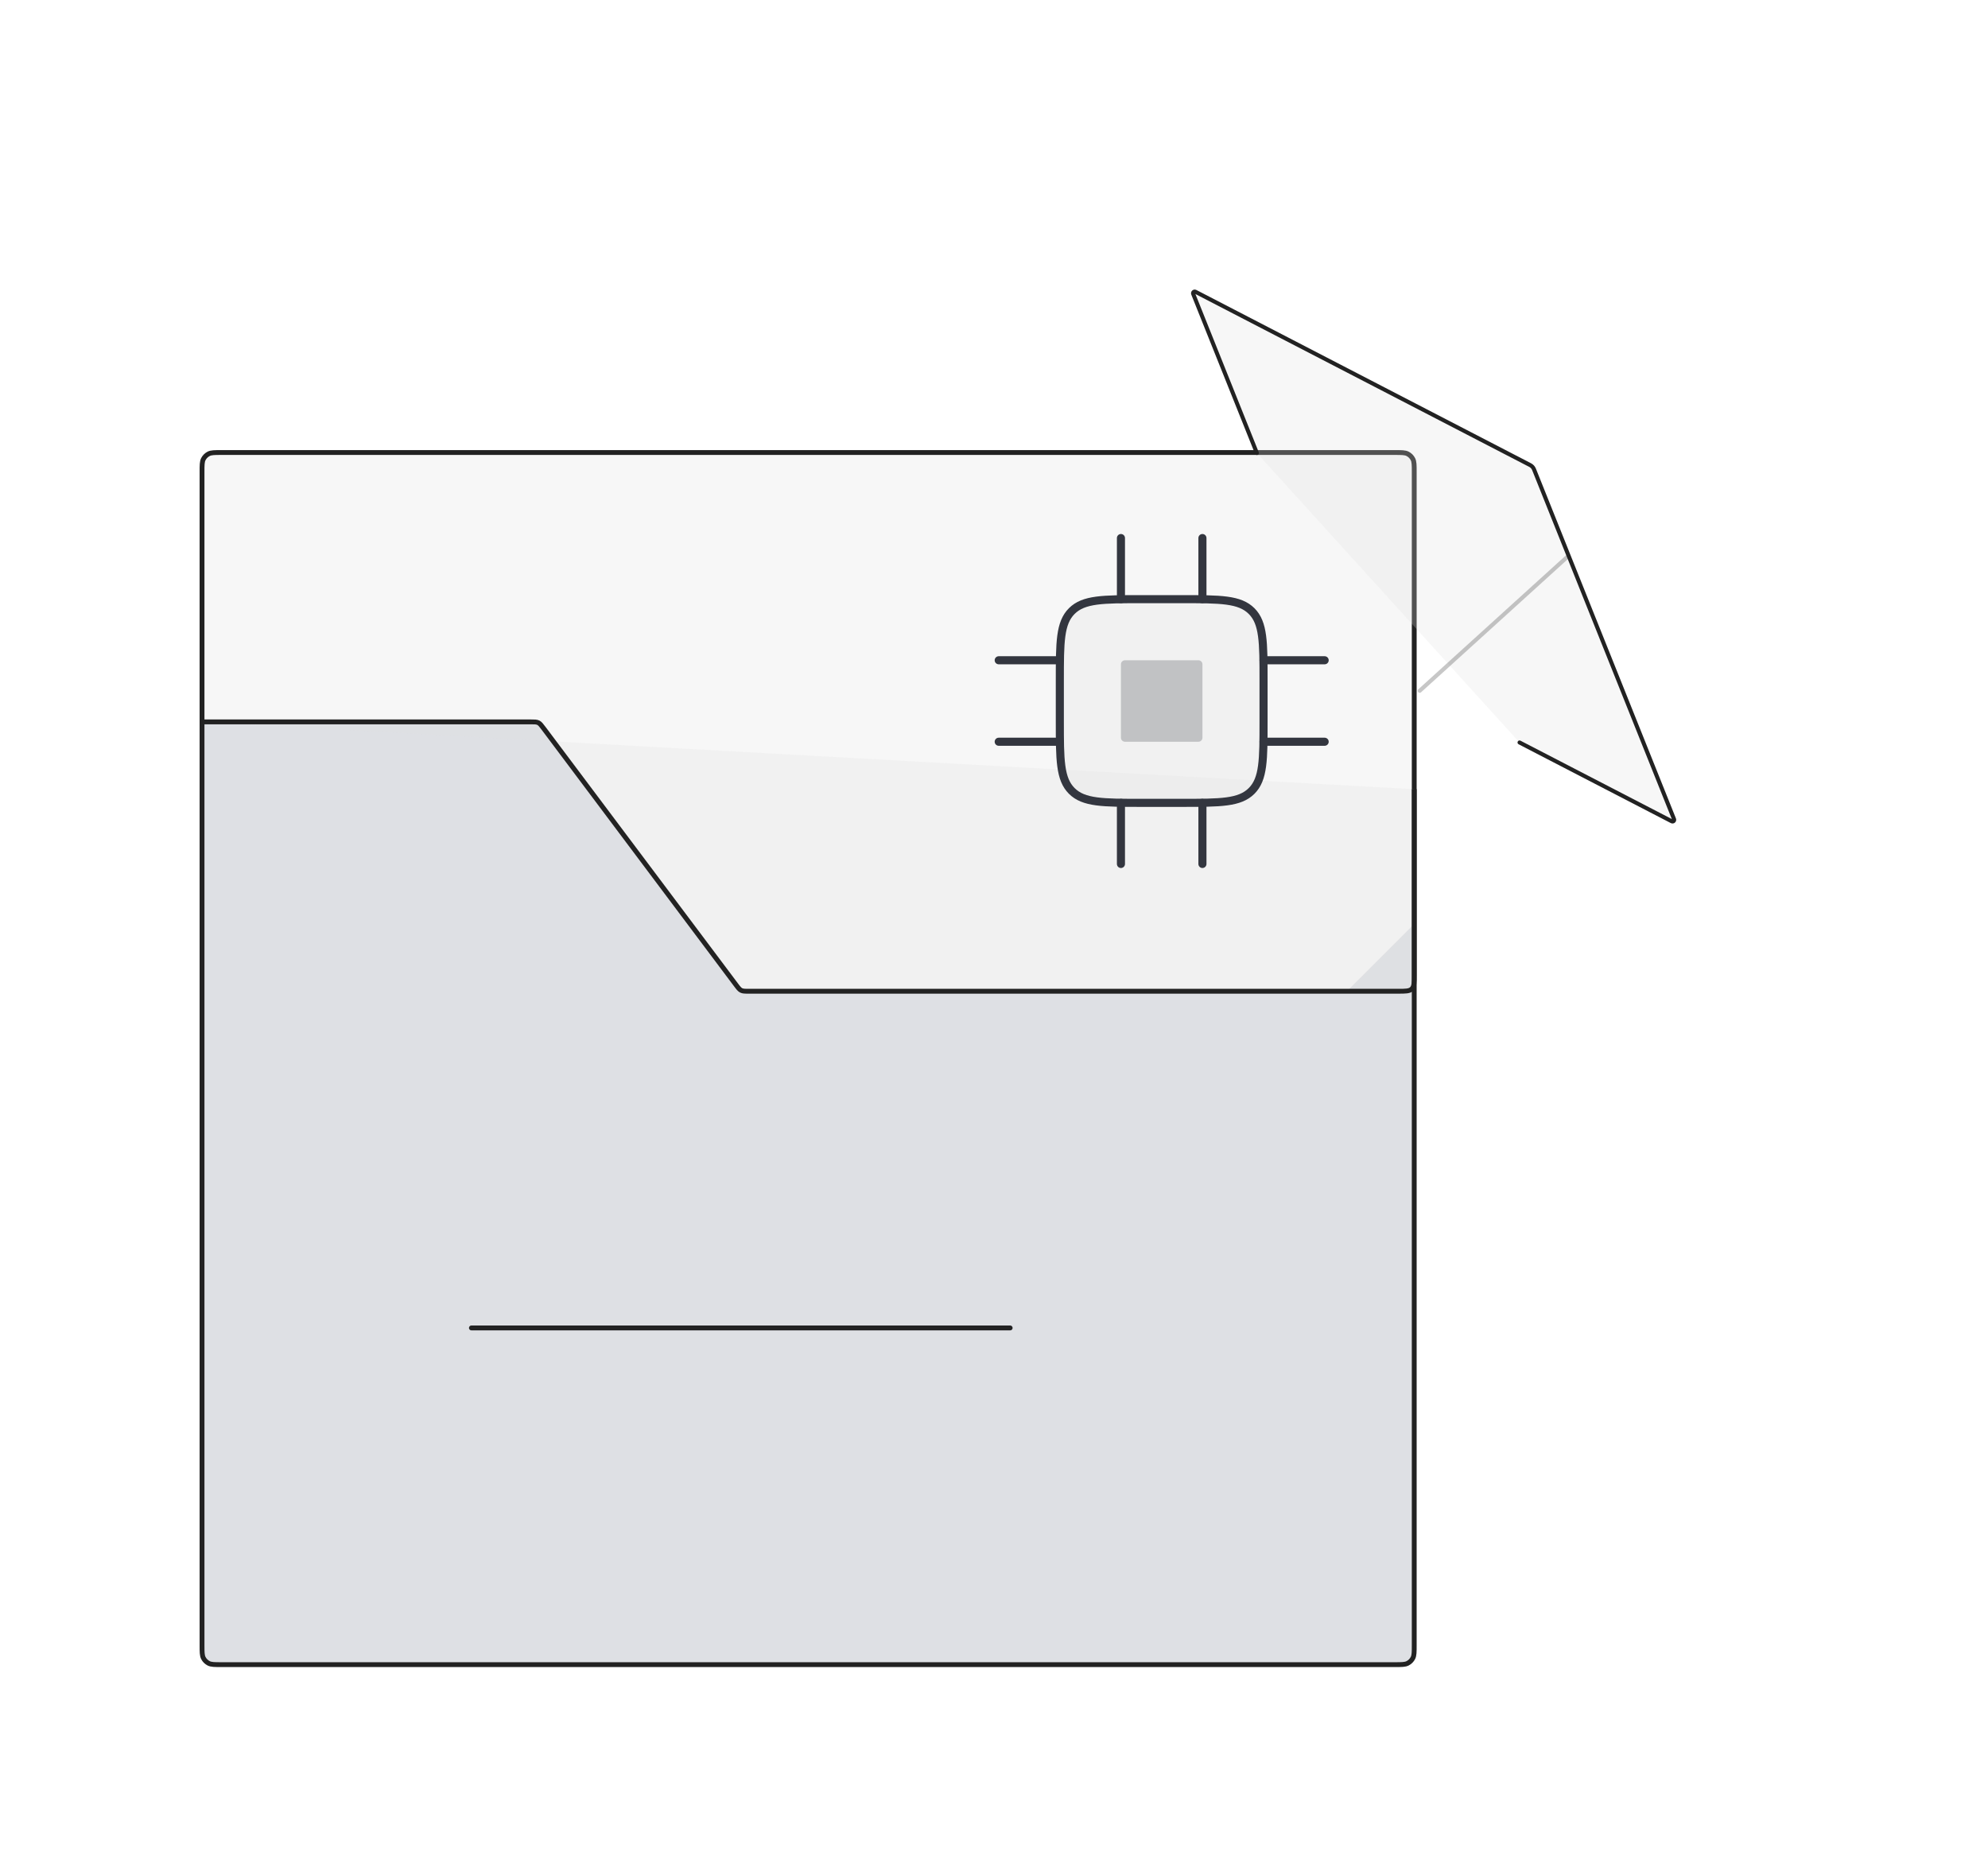 <svg width="492" height="462" viewBox="0 0 492 462" fill="#e2e2e2" fill-opacity="0.25" xmlns="http://www.w3.org/2000/svg">
<path d="M133.333 178.667H50V410C50 411.105 50.895 412 52 412H348C349.105 412 350 411.105 350 410V228.667L333.333 245.333H183.333L133.333 178.667Z" fill="#7E869E" fill-opacity="0.25"/>
<path d="M50 116.8C50 115.12 50 114.28 50.327 113.638C50.615 113.074 51.074 112.615 51.638 112.327C52.28 112 53.12 112 54.8 112H345.2C346.88 112 347.72 112 348.362 112.327C348.926 112.615 349.385 113.074 349.673 113.638C350 114.28 350 115.12 350 116.8V407.2C350 408.88 350 409.72 349.673 410.362C349.385 410.926 348.926 411.385 348.362 411.673C347.72 412 346.88 412 345.2 412H54.8C53.12 412 52.28 412 51.638 411.673C51.074 411.385 50.615 410.926 50.327 410.362C50 409.72 50 408.88 50 407.2V116.8Z" stroke="#222222" stroke-width="1.2"/>
<path d="M50 178.667H131.333C132.315 178.667 132.805 178.667 133.228 178.878C133.65 179.089 133.944 179.482 134.533 180.267L182.133 243.733C182.722 244.518 183.017 244.911 183.439 245.122C183.861 245.333 184.352 245.333 185.333 245.333H346C347.886 245.333 348.828 245.333 349.414 244.748C350 244.162 350 243.219 350 241.333V195.333" stroke="#222222" stroke-width="1.2"/>
<path d="M116.667 328.667H250" stroke="#222222" stroke-width="1.2" stroke-linecap="round"/>
<path d="M262.292 168.458C262.292 158.952 262.292 154.198 265.245 151.245C268.198 148.292 272.952 148.292 282.458 148.292H292.542C302.048 148.292 306.802 148.292 309.755 151.245C312.708 154.198 312.708 158.952 312.708 168.458V178.542C312.708 188.048 312.708 192.802 309.755 195.755C306.802 198.708 302.048 198.708 292.542 198.708H282.458C272.952 198.708 268.198 198.708 265.245 195.755C262.292 192.802 262.292 188.048 262.292 178.542V168.458Z" stroke="#33363F" stroke-width="2"/>
<path d="M296.584 163.417H278.417C277.865 163.417 277.417 163.865 277.417 164.417V182.584C277.417 183.136 277.865 183.584 278.417 183.584H296.584C297.136 183.584 297.584 183.136 297.584 182.584V164.417C297.584 163.865 297.136 163.417 296.584 163.417Z" fill="#33363F"/>
<path d="M277.417 148.292V133.167" stroke="#33363F" stroke-width="2" stroke-linecap="round"/>
<path d="M297.583 148.292V133.167" stroke="#33363F" stroke-width="2" stroke-linecap="round"/>
<path d="M312.708 163.417H327.833" stroke="#33363F" stroke-width="2" stroke-linecap="round"/>
<path d="M312.708 183.583H327.833" stroke="#33363F" stroke-width="2" stroke-linecap="round"/>
<path d="M277.417 213.833V198.708" stroke="#33363F" stroke-width="2" stroke-linecap="round"/>
<path d="M297.583 213.833V198.708" stroke="#33363F" stroke-width="2" stroke-linecap="round"/>
<path d="M247.167 163.417H262.292" stroke="#33363F" stroke-width="2" stroke-linecap="round"/>
<path d="M247.167 183.583H262.292" stroke="#33363F" stroke-width="2" stroke-linecap="round"/>
<path d="M311.057 112.119L295.291 72.734C295.15 72.381 295.523 72.043 295.861 72.217L378.701 115.116C379.127 115.337 379.46 115.703 379.638 116.149L414.307 202.757C414.448 203.109 414.075 203.448 413.738 203.273L376.066 183.765" stroke="#222222" stroke-linecap="round" stroke-linejoin="round"/>
<path d="M351.021 170.599C350.816 170.785 350.801 171.101 350.987 171.305C351.172 171.51 351.488 171.525 351.693 171.34L351.021 170.599ZM387.865 137.168L351.021 170.599L351.693 171.34L388.537 137.909L387.865 137.168Z" fill="#222222"/>
</svg>

